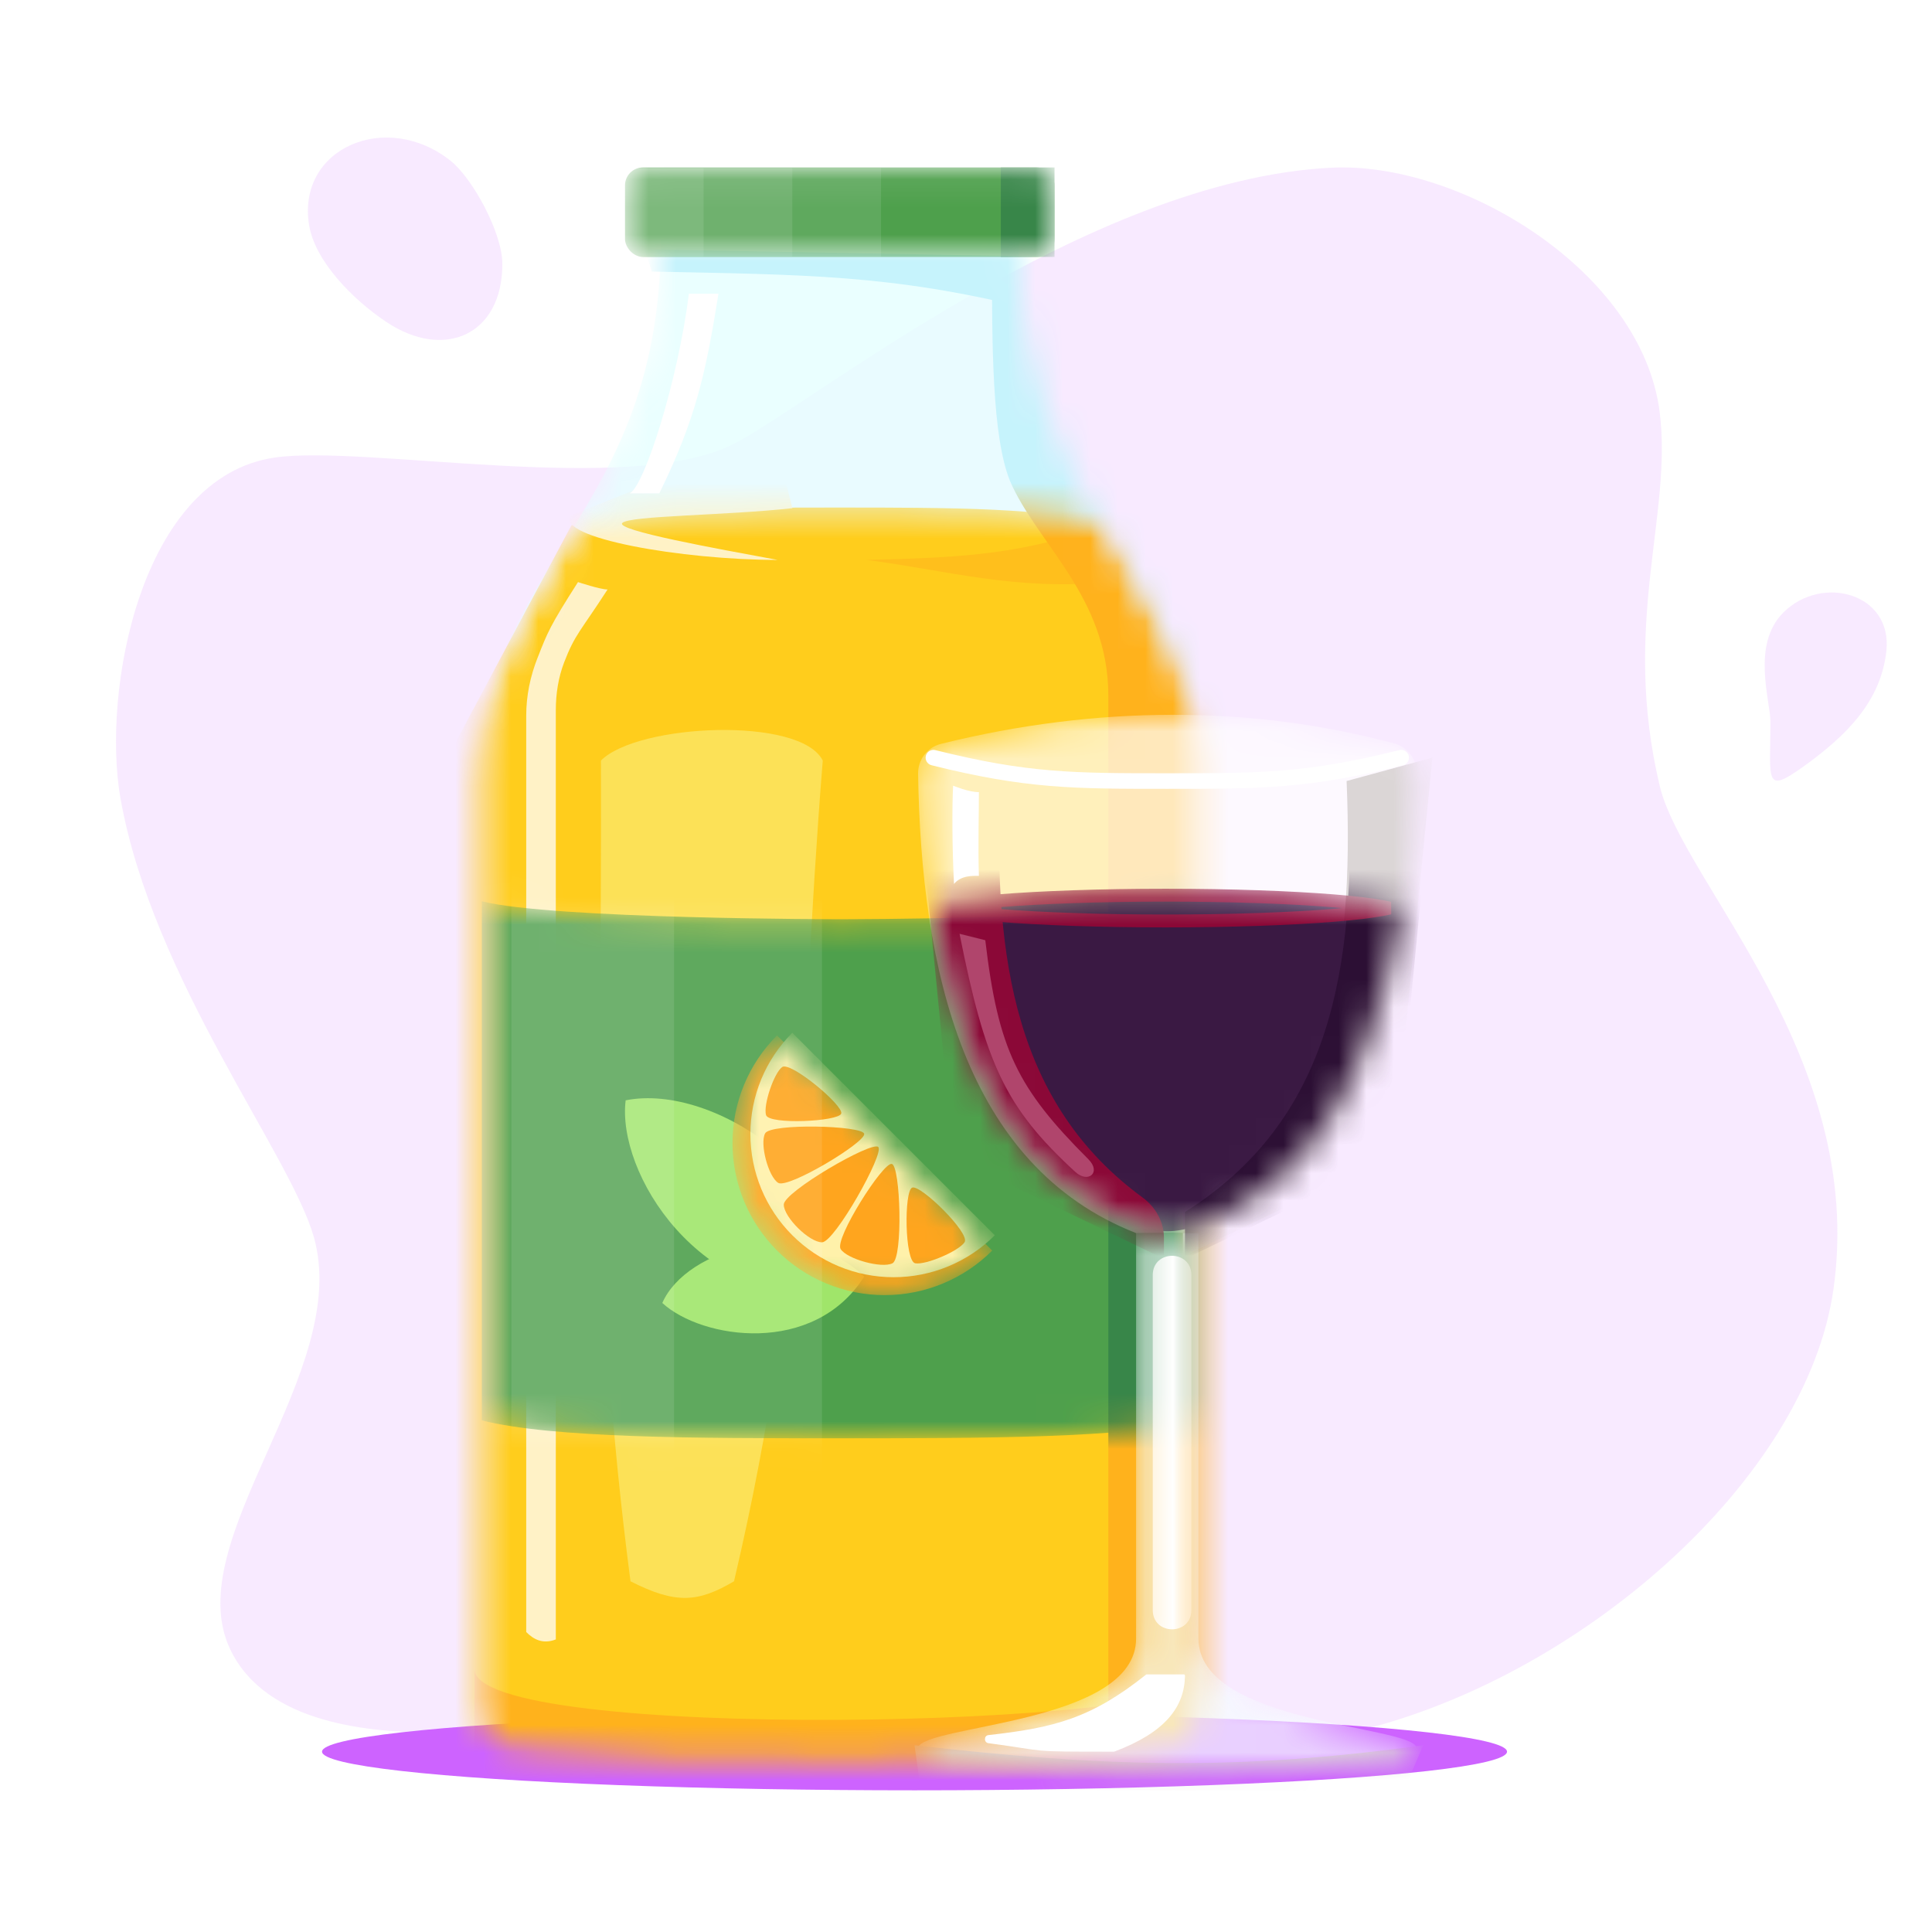 <svg width="70" height="70" viewBox="0 0 70 70" fill="none" xmlns="http://www.w3.org/2000/svg">
<rect width="70" height="70" fill="white"/>
<path d="M11.201 8.167C10.735 5.367 14.002 3.967 16.335 5.833C17.116 6.459 18.201 8.426 18.201 9.567C18.201 12.133 16.101 13.067 14.001 11.667C12.739 10.825 11.414 9.441 11.201 8.167Z" fill="#DE99FF" fill-opacity="0.2"/>
<path d="M64.612 22.195C66.013 20.795 68.579 21.495 68.346 23.595C68.147 25.386 66.946 26.628 65.312 27.795C63.912 28.795 64.146 28.262 64.146 26.162C64.146 25.384 63.446 23.362 64.612 22.195Z" fill="#DE99FF" fill-opacity="0.2"/>
<path d="M9.968 16.576C13.235 16.11 22.801 17.976 26.535 16.11C29.335 14.71 39.368 6.52 48.235 6.076C52.901 5.843 59.493 9.81 60.135 14.943C60.601 18.676 58.735 22.596 60.135 28.476C60.968 31.976 67.601 38.276 66.435 46.676C65.463 53.671 57.101 60.91 48.935 62.776H15.801C13.468 62.776 9.626 62.487 8.334 59.743C6.468 55.776 12.768 49.709 11.368 44.809C10.509 41.803 5.535 35.476 4.368 28.943C3.68 25.092 5.068 17.276 9.968 16.576Z" fill="#DE99FF" fill-opacity="0.2"/>
<ellipse cx="33.135" cy="63.466" rx="21.467" ry="1.4" fill="#CD63FF"/>
<mask id="mask0_2359_137386" style="mask-type:alpha" maskUnits="userSpaceOnUse" x="17" y="8" width="27" height="56">
<path d="M17.457 28.117C17.457 20.335 23.942 18.713 23.942 8.661H36.913C36.913 18.713 43.398 20.659 43.398 28.117V61.993C43.398 62.647 42.91 63.2 42.26 63.275C37.801 63.786 35.222 63.786 30.428 63.786C25.633 63.786 23.054 63.786 18.596 63.275C17.946 63.2 17.457 62.647 17.457 61.993V28.117Z" fill="white"/>
</mask>
<g mask="url(#mask0_2359_137386)">
<path d="M17.457 28.117C17.457 20.335 23.942 18.713 23.942 8.661H36.913C36.913 18.713 43.398 20.659 43.398 28.117V61.993C43.398 62.647 42.91 63.2 42.26 63.275C37.801 63.786 35.222 63.786 30.428 63.786C25.633 63.786 23.054 63.786 18.596 63.275C17.946 63.2 17.457 62.647 17.457 61.993V28.117Z" fill="#E4FFFF" fill-opacity="0.8"/>
<path d="M23.352 9.035L38.086 9.303L37.283 11.178C32.274 9.943 29.143 9.956 23.619 9.839L23.352 9.035Z" fill="#C6F3FC"/>
<path d="M40.157 25.199C40.157 21.632 37.563 19.686 36.59 17.416C35.941 15.795 35.941 12.475 35.941 9.31H40.157L45.669 17.416L45.345 26.171V64.435H40.157V25.199Z" fill="#C6F3FC"/>
<mask id="mask1_2359_137386" style="mask-type:alpha" maskUnits="userSpaceOnUse" x="15" y="18" width="31" height="48">
<path d="M20.7 19.037C22.646 18.389 26.537 18.389 30.428 18.389C34.319 18.389 38.21 18.389 40.156 19.037L45.344 28.765V65.083H15.512V28.765L20.7 19.037Z" fill="#FFE352"/>
</mask>
<g mask="url(#mask1_2359_137386)">
<path d="M20.7 19.037C22.646 18.389 26.537 18.389 30.428 18.389C34.319 18.389 38.21 18.389 40.156 19.037L45.344 28.765V65.083H15.512V28.765L20.7 19.037Z" fill="#FFCD1C"/>
<path d="M31.391 20.287C34.454 20.209 36.696 20.135 39.428 19.215L40.231 21.09C36.754 21.414 34.315 20.661 31.391 20.287Z" fill="#FFBF1C"/>
<path d="M21.773 27.556C23.112 26.216 29.006 25.948 29.81 27.556C28.877 39.175 29.315 45.707 26.595 57.293C25.307 58.049 24.508 58.14 22.844 57.293C21.389 46.124 21.816 39.329 21.773 27.556Z" fill="#FCE157"/>
<path d="M17.191 60.472C17.192 63.151 43.446 62.615 43.714 60.74L43.982 64.49H17.191V60.472Z" fill="#FFB21C"/>
<path d="M40.157 25.199C40.157 21.632 37.563 19.686 36.59 17.416C35.941 15.795 35.941 12.475 35.941 9.31H40.157L45.669 17.416L45.345 26.171V64.435H40.157V25.199Z" fill="#FFB21C"/>
<path d="M19.066 25.926C19.066 25.209 19.213 24.502 19.476 23.835C19.841 22.911 19.911 22.701 20.942 21.09C20.942 21.09 21.745 21.358 22.013 21.358C21.025 22.887 20.835 22.973 20.44 23.998C20.228 24.551 20.138 25.143 20.138 25.735V59.4C19.667 59.582 19.334 59.4 19.066 59.132V25.926Z" fill="#FFF2C6"/>
<path d="M23.351 17.608L28.442 17.34L28.709 18.412C26.298 18.679 22.815 18.679 22.548 18.947C22.279 19.215 25.981 19.881 28.174 20.287C24.691 20.287 20.137 19.483 20.672 18.679L23.351 17.608Z" fill="#FFF2C6"/>
</g>
<mask id="mask2_2359_137386" style="mask-type:alpha" maskUnits="userSpaceOnUse" x="17" y="32" width="27" height="21">
<path d="M17.457 32.656C20.051 33.305 30.428 33.305 30.428 33.305C30.428 33.305 40.804 33.305 43.398 32.656V51.464C40.804 52.112 35.616 52.112 30.428 52.112C25.239 52.112 20.051 52.112 17.457 51.464V32.656Z" fill="#4EA04C"/>
</mask>
<g mask="url(#mask2_2359_137386)">
<path d="M17.457 32.656C20.051 33.305 30.428 33.305 30.428 33.305C30.428 33.305 40.804 33.305 43.398 32.656V51.464C40.804 52.112 35.616 52.112 30.428 52.112C25.239 52.112 20.051 52.112 17.457 51.464V32.656Z" fill="#4EA04C"/>
<path d="M22.669 39.867C25.912 39.218 31.1 42.785 30.451 47C25.263 47.325 22.345 42.461 22.669 39.867Z" fill="#A0E56A"/>
<path d="M23.997 47.209C24.868 45.208 29.03 44.045 31.311 46.253C29.488 49.137 25.43 48.527 23.997 47.209Z" fill="#A0E56A"/>
<mask id="mask3_2359_137386" style="mask-type:alpha" maskUnits="userSpaceOnUse" x="26" y="37" width="10" height="10">
<path d="M35.95 45.31C35.438 45.822 34.83 46.228 34.161 46.505C33.492 46.782 32.776 46.925 32.052 46.925C31.328 46.925 30.611 46.782 29.942 46.505C29.273 46.228 28.666 45.822 28.154 45.31C27.642 44.798 27.236 44.19 26.959 43.522C26.682 42.853 26.539 42.136 26.539 41.412C26.539 40.688 26.682 39.971 26.959 39.302C27.236 38.634 27.642 38.026 28.154 37.514L32.052 41.412L35.95 45.31Z" fill="#D9D9D9"/>
</mask>
<g mask="url(#mask3_2359_137386)">
<path d="M35.95 45.31C35.438 45.822 34.83 46.228 34.161 46.505C33.492 46.782 32.776 46.925 32.052 46.925C31.328 46.925 30.611 46.782 29.942 46.505C29.273 46.228 28.666 45.822 28.154 45.31C27.642 44.798 27.236 44.19 26.959 43.522C26.682 42.853 26.539 42.136 26.539 41.412C26.539 40.688 26.682 39.971 26.959 39.302C27.236 38.634 27.642 38.026 28.154 37.514L32.052 41.412L35.95 45.31Z" fill="#FFA51E"/>
<path d="M36.044 44.756C35.563 45.238 34.991 45.62 34.361 45.881C33.732 46.142 33.057 46.276 32.376 46.276C31.694 46.276 31.02 46.142 30.39 45.881C29.761 45.62 29.189 45.238 28.707 44.756C28.225 44.275 27.843 43.703 27.582 43.073C27.322 42.444 27.188 41.769 27.188 41.088C27.188 40.406 27.322 39.732 27.582 39.102C27.843 38.473 28.225 37.901 28.707 37.419L32.376 41.088L36.044 44.756Z" fill="#FFF1AA"/>
<path d="M31.821 41.557C32.053 41.785 30.241 45.008 29.783 45.011C29.324 45.014 28.4 44.104 28.397 43.645C28.394 43.187 31.59 41.329 31.821 41.557Z" fill="#FFA51E"/>
<path d="M32.314 42.171C32.627 42.257 32.724 45.579 32.335 45.772C31.946 45.965 30.695 45.622 30.459 45.257C30.223 44.893 32.001 42.085 32.314 42.171Z" fill="#FFA51E"/>
<path d="M31.311 41.077C31.39 41.376 28.553 43.083 28.195 42.857C27.837 42.632 27.521 41.437 27.722 41.064C27.923 40.692 31.232 40.778 31.311 41.077Z" fill="#FFA51E"/>
<path d="M33.049 43.03C33.347 42.902 35.164 44.685 34.949 45.008C34.735 45.332 33.542 45.841 33.16 45.771C32.778 45.702 32.75 43.157 33.049 43.03Z" fill="#FFA51E"/>
<path d="M30.479 40.347C30.576 40.057 28.638 38.441 28.338 38.662C28.038 38.884 27.649 40.043 27.755 40.401C27.861 40.758 30.382 40.637 30.479 40.347Z" fill="#FFA51E"/>
</g>
<path d="M40.157 25.199C40.157 21.632 37.563 19.686 36.59 17.416C35.941 15.795 35.941 12.475 35.941 9.31H40.157L45.669 17.416L45.345 26.171V64.435H40.157V25.199Z" fill="#388649"/>
<rect x="17.457" y="31.27" width="12.324" height="22.504" fill="white" fill-opacity="0.1"/>
<rect x="18.527" y="31.27" width="5.894" height="22.504" fill="white" fill-opacity="0.1"/>
</g>
</g>
<mask id="mask4_2359_137386" style="mask-type:alpha" maskUnits="userSpaceOnUse" x="22" y="6" width="17" height="4">
<rect x="22.645" y="6.067" width="15.565" height="3.243" rx="0.649" fill="#70AF70"/>
</mask>
<g mask="url(#mask4_2359_137386)">
<rect x="22.645" y="6.067" width="15.565" height="3.243" rx="0.649" fill="#4EA04C"/>
<rect x="36.262" y="6.067" width="1.946" height="3.243" fill="#388649"/>
<rect x="22.277" y="6.088" width="9.645" height="3.215" fill="white" fill-opacity="0.1"/>
<rect x="22.277" y="6.088" width="6.43" height="3.215" fill="white" fill-opacity="0.1"/>
<rect x="22.277" y="6.088" width="3.215" height="3.215" fill="white" fill-opacity="0.1"/>
</g>
<path d="M24.96 10.643H26.031C25.562 13.588 25.194 15.205 23.888 17.876H22.816C23.352 17.608 24.565 13.791 24.96 10.643Z" fill="white"/>
<mask id="mask5_2359_137386" style="mask-type:alpha" maskUnits="userSpaceOnUse" x="33" y="25" width="19" height="20">
<path d="M33.264 28.032C33.257 27.523 33.599 27.075 34.093 26.952C39.732 25.552 45.35 25.547 50.525 26.939C51.006 27.069 51.334 27.511 51.327 28.01C51.218 35.086 49.673 42.235 43.425 44.679H42.295L41.166 44.679C34.924 42.237 33.376 35.101 33.264 28.032Z" fill="#F5FEFF"/>
</mask>
<g mask="url(#mask5_2359_137386)">
<path d="M33.264 28.032C33.257 27.523 33.599 27.075 34.093 26.952C39.732 25.552 45.35 25.547 50.525 26.939C51.006 27.069 51.334 27.511 51.327 28.01C51.218 35.086 49.673 42.235 43.425 44.679H42.295L41.166 44.679C34.924 42.237 33.376 35.101 33.264 28.032Z" fill="white" fill-opacity="0.7"/>
<path d="M48.79 28.298L51.897 27.451L50.485 41.855L42.859 45.526V43.832C48.119 40.508 49.073 35.077 48.79 28.298Z" fill="#DBD6D6"/>
</g>
<mask id="mask6_2359_137386" style="mask-type:alpha" maskUnits="userSpaceOnUse" x="33" y="44" width="19" height="21">
<path d="M41.163 44.68H43.422V59.366C43.422 62.472 51.114 62.5 51.33 63.32C51.537 64.104 43.14 64.167 42.293 64.167C41.445 64.167 33.014 64.043 33.255 63.32C33.537 62.472 41.163 62.472 41.163 59.366V44.68Z" fill="#F5FEFF"/>
</mask>
<g mask="url(#mask6_2359_137386)">
<path d="M41.163 44.68H43.422V59.366C43.422 62.472 51.114 62.5 51.33 63.32C51.537 64.104 43.14 64.167 42.293 64.167C41.445 64.167 33.014 64.043 33.255 63.32C33.537 62.472 41.163 62.472 41.163 59.366V44.68Z" fill="#F5FEFF" fill-opacity="0.7"/>
<path d="M41.766 46.2C41.766 45.267 43.166 45.267 43.166 46.2V58.333C43.166 59.267 41.766 59.267 41.766 58.333V46.2Z" fill="white"/>
<path d="M33.133 63.233C40.04 64.022 44.8 64.167 51.566 63.233L50.866 64.867H33.366L33.133 63.233Z" fill="#DBD6D6"/>
</g>
<mask id="mask7_2359_137386" style="mask-type:alpha" maskUnits="userSpaceOnUse" x="33" y="32" width="18" height="13">
<path d="M33.859 33.092C33.837 32.941 33.941 32.799 34.091 32.774C37.302 32.254 38.995 32.254 42.293 32.254C45.586 32.254 47.279 32.254 50.482 32.772C50.638 32.797 50.742 32.947 50.713 33.102C49.575 39.144 47.594 42.73 43.423 44.398C42.575 44.681 42.011 44.681 41.163 44.398C36.989 42.728 34.735 39.14 33.859 33.092Z" fill="#4E2E56"/>
</mask>
<g mask="url(#mask7_2359_137386)">
<path d="M33.859 33.092C33.837 32.941 33.941 32.799 34.091 32.774C37.302 32.254 38.995 32.254 42.293 32.254C45.586 32.254 47.279 32.254 50.482 32.772C50.638 32.797 50.742 32.947 50.713 33.102C49.575 39.144 47.594 42.73 43.423 44.398C42.575 44.681 42.011 44.681 41.163 44.398C36.989 42.728 34.735 39.14 33.859 33.092Z" fill="#3A1943"/>
<path d="M48.864 28.381L51.971 27.534L50.559 41.938L42.934 45.609V43.915C48.194 40.591 49.147 35.16 48.864 28.381Z" fill="#2C0F34"/>
<path d="M50.146 32.858C50.222 32.872 50.29 32.887 50.35 32.901C50.29 32.916 50.222 32.93 50.146 32.944C49.721 33.026 49.099 33.1 48.321 33.164C46.766 33.29 44.615 33.368 42.235 33.368C39.855 33.368 37.703 33.29 36.149 33.164C35.371 33.1 34.748 33.026 34.324 32.944C34.248 32.93 34.18 32.916 34.12 32.901C34.18 32.887 34.248 32.872 34.324 32.858C34.748 32.776 35.371 32.702 36.149 32.639C37.703 32.513 39.855 32.434 42.235 32.434C44.615 32.434 46.766 32.513 48.321 32.639C49.099 32.702 49.721 32.776 50.146 32.858Z" fill="#3A1943" stroke="#8B0837" stroke-width="0.467"/>
<path d="M36.241 28.381L33.134 27.534L34.547 41.938L42.172 45.609V44.849C42.172 44.267 41.868 43.732 41.399 43.389C36.818 40.033 35.973 34.813 36.241 28.381Z" fill="#8B0837"/>
</g>
<path d="M50.766 27.452C47.377 28.299 45.682 28.299 42.293 28.299C38.904 28.299 37.209 28.299 33.82 27.452" stroke="white" stroke-width="0.565" stroke-linecap="round"/>
<path d="M34.766 33.833L35.699 34.066C36.166 38.033 36.866 39.433 39.432 42C39.917 42.485 39.423 42.885 38.966 42.466C36.399 40.114 35.699 38.5 34.766 33.833Z" fill="#B0456C"/>
<path d="M35.467 28.7C35.108 28.706 34.533 28.467 34.533 28.467C34.492 29.235 34.5 30.772 34.565 32.025C34.83 31.713 35.233 31.733 35.467 31.733C35.432 30.68 35.471 29.294 35.467 28.7Z" fill="white"/>
<path d="M41.522 60.676C41.53 60.67 41.541 60.666 41.551 60.666H42.889C42.914 60.666 42.935 60.687 42.935 60.713C42.916 61.853 42.216 62.767 40.393 63.457C40.377 63.463 40.359 63.466 40.342 63.466C37.125 63.466 38.105 63.465 35.81 63.158C35.644 63.136 35.646 62.885 35.812 62.866C38.184 62.6 39.528 62.268 41.522 60.676Z" fill="white"/>
</svg>
